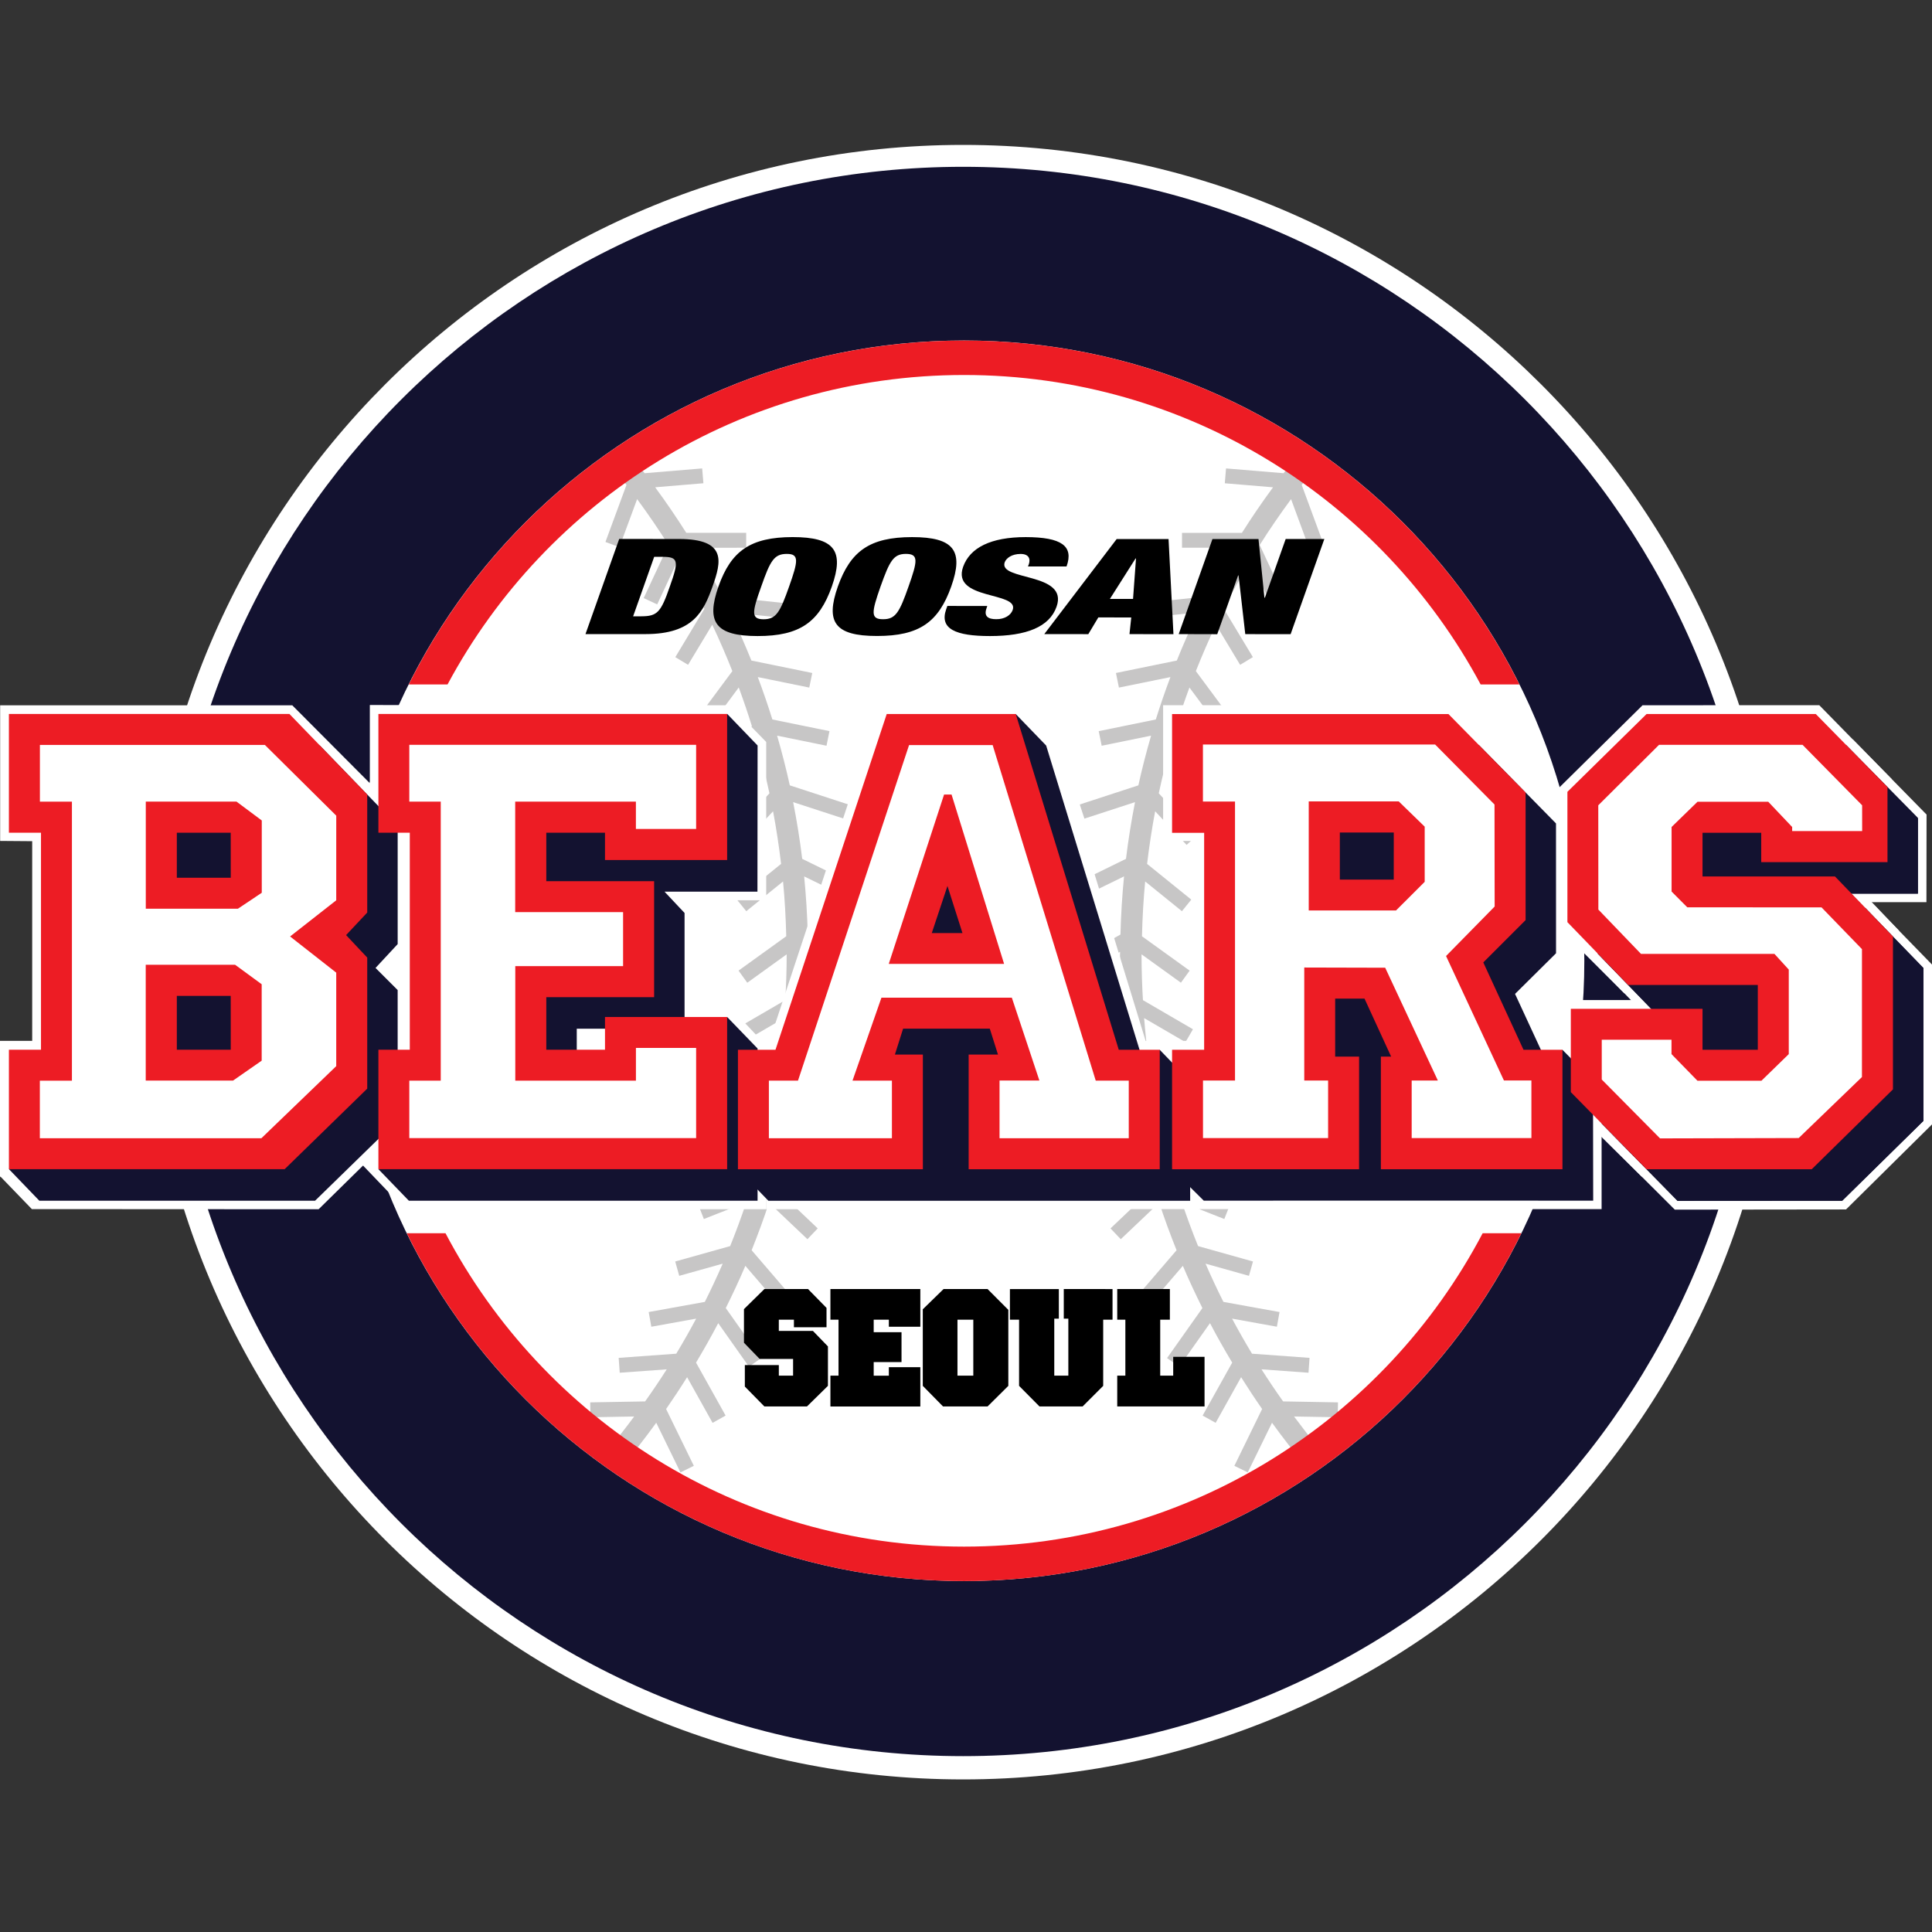 <svg width="200" height="200" viewBox="0 0 200 200" fill="none" xmlns="http://www.w3.org/2000/svg">
<rect x="0" y="0" width="200" height="200" fill="#333333" stroke="none"/>
<g clip-path="url(#clip0_463_17550)">
<path d="M184.311 99.602C184.311 146.325 146.432 184.205 99.707 184.205C52.984 184.205 15.105 146.327 15.105 99.602C15.105 52.877 52.982 15 99.705 15C146.43 15 184.311 52.877 184.311 99.602Z" fill="white"/>
<path d="M181.972 99.531C181.972 144.966 145.141 181.795 99.706 181.795C54.273 181.795 17.441 144.966 17.441 99.531C17.441 54.098 54.273 17.267 99.706 17.267C145.141 17.267 181.972 54.098 181.972 99.531Z" fill="#131230"/>
<path d="M164.009 99.461C164.009 134.923 135.264 163.672 99.799 163.672C64.337 163.672 35.59 134.923 35.59 99.461C35.59 63.998 64.339 35.249 99.799 35.249C135.262 35.249 164.009 63.998 164.009 99.461Z" fill="white"/>
<path d="M83.665 98.944C83.665 98.805 83.657 98.669 83.657 98.531L88.263 101.104L89.014 99.757L83.618 96.743C83.567 94.733 83.443 92.726 83.246 90.725L88.108 93.1L88.784 91.717L83.044 88.907C82.803 86.928 82.488 84.971 82.107 83.037L87.348 84.744L87.827 83.279L81.76 81.299C81.378 79.571 80.94 77.855 80.447 76.155L85.56 77.198L85.866 75.686L79.957 74.48C79.495 73.002 78.991 71.539 78.446 70.09L83.776 71.178L84.085 69.667L77.784 68.379C77.104 66.69 76.369 65.025 75.579 63.385L81.011 63.96L81.17 62.427L74.78 61.75C73.905 60.036 72.969 58.352 71.975 56.703L77.245 56.701V55.158H71.043C70.024 53.55 68.95 51.977 67.822 50.443L72.816 50.026L72.688 48.491L66.73 48.987C66.215 48.315 65.702 47.644 65.165 46.986L63.177 48.076C63.752 48.772 64.303 49.481 64.853 50.196L62.675 56.105L64.122 56.637L65.955 51.669C67.093 53.213 68.176 54.796 69.201 56.416L66.634 61.916L68.033 62.568L70.161 58.006C71.136 59.645 72.058 61.316 72.92 63.025L69.908 68.028L71.228 68.822L73.731 64.671C74.476 66.242 75.168 67.847 75.813 69.473L72.332 74.164L73.573 75.08L76.475 71.167C76.964 72.487 77.416 73.824 77.837 75.173L74.116 80.182L75.357 81.102L78.38 77.025C78.857 78.705 79.284 80.403 79.653 82.125L75.642 86.41L76.771 87.466L80.027 83.984C80.366 85.778 80.64 87.594 80.858 89.429L76.283 93.128L77.254 94.327L81.062 91.249C81.241 93.122 81.345 95.014 81.392 96.919L76.453 100.478L77.358 101.732L81.434 98.795L81.436 98.944C81.436 100.485 81.377 102.013 81.292 103.535L76.113 106.549L76.888 107.884L81.166 105.393C81.051 106.885 80.893 108.372 80.694 109.855L75.208 112.658L75.913 114.033L80.4 111.739C80.149 113.293 79.868 114.836 79.531 116.358L74.08 118.814L74.712 120.219L79.067 118.261C78.712 119.705 78.315 121.139 77.88 122.56L72.3 124.757L72.865 126.192L77.26 124.461C76.743 125.994 76.189 127.505 75.585 128.995L69.897 130.59L70.314 132.073L74.814 130.813C74.231 132.152 73.614 133.472 72.963 134.772L67.151 135.822L67.426 137.344L72.069 136.503C71.412 137.731 70.724 138.942 70.004 140.134L64.044 140.566L64.154 142.105L69.02 141.754C68.302 142.879 67.555 143.987 66.781 145.075L61.098 145.173L61.125 146.716L65.649 146.635C64.851 147.713 64.027 148.77 63.177 149.807L64.416 151.801C65.64 150.336 66.813 148.829 67.933 147.282L70.44 152.423L71.826 151.742L68.954 145.862C69.705 144.781 70.43 143.683 71.128 142.567L73.767 147.293L75.115 146.541L72.054 141.058C72.854 139.719 73.624 138.359 74.35 136.973L77.533 141.48L78.793 140.59L75.132 135.411C75.845 133.974 76.528 132.522 77.158 131.039L80.768 135.241L81.939 134.232L77.809 129.423C78.454 127.805 79.061 126.171 79.606 124.504L83.586 128.282L84.649 127.163L80.115 122.858C80.577 121.328 81 119.783 81.377 118.218L85.521 121.79L86.528 120.623L81.769 116.519C82.105 114.974 82.39 113.412 82.641 111.837L86.788 115.064L87.735 113.846L82.914 110.095C83.131 108.503 83.284 106.89 83.408 105.27L87.801 108.322L88.68 107.056L83.529 103.475C83.61 101.973 83.665 100.468 83.665 98.944ZM138.509 145.173L132.828 145.073C132.054 143.985 131.308 142.877 130.59 141.752L135.456 142.105L135.563 140.566L129.607 140.134C128.887 138.942 128.198 137.731 127.542 136.503L132.183 137.342L132.457 135.822L126.648 134.772C125.994 133.47 125.377 132.15 124.796 130.813L129.292 132.073L129.709 130.59L124.024 128.995C123.419 127.502 122.861 125.991 122.348 124.463L126.74 126.192L127.306 124.757L121.729 122.56C121.29 121.143 120.899 119.708 120.537 118.259L124.892 120.219L125.526 118.814L120.077 116.358C119.739 114.836 119.46 113.293 119.209 111.739L123.692 114.033L124.396 112.658L118.915 109.857C118.715 108.374 118.557 106.885 118.44 105.393L122.719 107.884L123.494 106.549L118.317 103.535C118.225 102.005 118.177 100.474 118.172 98.941L118.174 98.792L122.248 101.73L123.151 100.478L118.217 96.924C118.264 95.014 118.368 93.122 118.547 91.249L122.353 94.327L123.321 93.128L118.747 89.431C118.966 87.596 119.243 85.778 119.581 83.984L122.838 87.466L123.964 86.412L119.956 82.125C120.323 80.413 120.747 78.712 121.227 77.027L124.249 81.102L125.488 80.182L121.772 75.173C122.189 73.828 122.642 72.493 123.13 71.172L126.031 75.08L127.272 74.164L123.794 69.473C124.441 67.847 125.128 66.244 125.876 64.671L128.377 68.822L129.698 68.025L126.687 63.028C127.546 61.318 128.47 59.643 129.447 58.008L131.572 62.568L132.97 61.916L130.405 56.418C131.427 54.794 132.517 53.215 133.651 51.671L135.482 56.64L136.932 56.107L134.752 50.198C135.303 49.483 135.859 48.772 136.431 48.076L134.441 46.986C133.905 47.642 133.392 48.315 132.877 48.987L126.919 48.491L126.791 50.028L131.785 50.445C130.656 51.979 129.582 53.551 128.564 55.16H122.361V56.701H127.632C126.637 58.351 125.702 60.035 124.826 61.75L118.434 62.427L118.596 63.96L124.026 63.385C123.238 65.022 122.504 66.684 121.825 68.379L115.522 69.667L115.831 71.178L121.161 70.092C120.615 71.54 120.111 73.003 119.649 74.48L113.738 75.689L114.045 77.2L119.16 76.155C118.67 77.849 118.223 79.56 117.844 81.299L111.778 83.279L112.257 84.744L117.497 83.037C117.118 84.971 116.803 86.928 116.561 88.909L110.822 91.717L111.497 93.1L116.361 90.723C116.165 92.711 116.041 94.718 115.988 96.745L110.592 99.757L111.341 101.102L115.95 98.533C115.95 98.669 115.939 98.805 115.939 98.941C115.939 100.466 115.995 101.975 116.078 103.475L110.926 107.056L111.805 108.322L116.199 105.27C116.322 106.89 116.476 108.503 116.691 110.095L111.874 113.846L112.819 115.064L116.965 111.834C117.216 113.41 117.502 114.974 117.838 116.519L113.078 120.623L114.085 121.79L118.23 118.216C118.606 119.781 119.03 121.328 119.494 122.856L114.96 127.165L116.022 128.282L120.001 124.504C120.545 126.171 121.152 127.808 121.799 129.423L117.67 134.234L118.838 135.241L122.448 131.039C123.076 132.522 123.762 133.976 124.473 135.411L120.814 140.588L122.074 141.477L125.258 136.971C125.982 138.359 126.755 139.717 127.557 141.058L124.496 146.539L125.844 147.291L128.479 142.565C129.181 143.681 129.903 144.781 130.654 145.86L127.781 151.742L129.166 152.421L131.678 147.282C132.797 148.828 133.969 150.335 135.192 151.799L136.433 149.807C135.582 148.772 134.76 147.71 133.96 146.635L138.481 146.714L138.509 145.173Z" fill="#C7C6C6"/>
<path d="M65.541 63.8H66.393C68.049 63.794 68.415 63.389 69.341 60.714C70.29 58.061 70.233 57.64 68.575 57.644H67.721L65.541 63.8ZM64.1 55.792L70.309 55.797C75.261 55.803 74.677 58.14 73.762 60.712C72.838 63.302 71.755 65.641 66.827 65.641H60.609L64.1 55.792ZM79.043 64.107C80.354 64.102 80.744 63.387 81.689 60.714C82.628 58.064 82.749 57.334 81.442 57.34C80.129 57.342 79.731 58.064 78.803 60.714C77.845 63.385 77.73 64.1 79.043 64.107ZM82.057 55.599C86.421 55.601 87.406 57.033 86.112 60.714C84.801 64.409 82.798 65.844 78.426 65.844C74.054 65.839 73.077 64.405 74.375 60.714C75.674 57.038 77.681 55.605 82.057 55.599ZM91.408 64.102C92.711 64.111 93.111 63.392 94.052 60.714C94.989 58.066 95.11 57.344 93.786 57.338C92.487 57.34 92.102 58.059 91.151 60.722C90.216 63.394 90.101 64.102 91.408 64.102ZM94.416 55.601C98.784 55.601 99.776 57.038 98.471 60.714C97.16 64.407 95.165 65.839 90.791 65.837C86.417 65.837 85.433 64.407 86.734 60.714C88.047 57.04 90.044 55.607 94.416 55.601ZM106.411 58.642L106.506 58.41C106.698 57.825 106.481 57.346 105.655 57.344C104.74 57.344 104.171 57.774 104.007 58.206C103.331 60.158 110.649 59.209 109.374 62.808C108.635 64.903 106.257 65.841 102.49 65.844C98.946 65.844 97.228 65.114 97.949 63.068L98.071 62.727L102.2 62.732L102.126 62.962C101.824 63.8 102.292 64.102 103.128 64.098C103.995 64.111 104.642 63.687 104.831 63.147C105.534 61.203 98.467 62.172 99.703 58.672C100.412 56.699 102.56 55.603 106.177 55.601C109.906 55.607 111.166 56.527 110.41 58.638L106.411 58.642ZM117.599 57.812H117.554L114.897 61.999H117.292L117.599 57.812ZM115.598 55.801L120.968 55.805L121.475 65.648L116.924 65.644L117.107 63.922L113.701 63.913L112.662 65.646L108.105 65.641L115.598 55.801ZM125.511 55.803H130.279L130.892 61.872H130.943L133.093 55.799H137.095L133.604 65.65L128.91 65.644L128.216 59.571L128.171 59.564L126.009 65.652L122.02 65.641L125.511 55.803ZM85.708 139.383V143.463L83.537 145.596H79.128L77.106 143.536V141.313H80.625V142.405H82.1V140.675H78.637L77.015 139V135.519L79.128 133.442H83.647L85.561 135.394V137.395H82.187V136.614H80.623V137.778H84.156L85.708 139.383Z" fill="black"/>
<path d="M84.648 139.82L83.573 138.745H79.966L79.548 138.325V136.267L80.24 135.592H82.535L83.173 136.267V136.448H84.648V135.995L83.171 134.483H79.638L78.109 135.995V138.581L79.221 139.709H82.79L83.173 140.13V142.753L82.445 143.464H80.24L79.548 142.753V142.242H78.109V142.989L79.64 144.539H83.026L84.648 142.989V139.82ZM95.272 133.442V137.342H92.013V136.614H90.445V137.908H93.325V141.003H90.445V142.408H92.013V141.533H95.272V145.599H85.964V142.406H86.803V136.614H85.964V133.442H95.272Z" fill="black"/>
<path d="M94.179 134.483H87.055V135.594H87.893V143.464H87.055V144.539H94.179V142.606H93.087V143.464H89.332V139.93H92.249V138.947H89.332V135.594H93.087V136.303H94.179V134.483ZM104.382 135.594V143.464L102.232 145.597H97.623L95.527 143.464V135.537L97.677 133.442H102.232L104.382 135.594Z" fill="black"/>
<path d="M103.289 136.031L101.74 134.483H98.185L96.582 136.031V142.97L98.059 144.539H101.74L103.289 143.026V136.031Z" fill="black"/>
<path d="M101.832 136.304V142.736L101.121 143.464H98.716L98.062 142.736V136.304L98.788 135.595H101.121L101.832 136.304Z" fill="black"/>
<path d="M100.756 136.614H99.117V142.406H100.756V136.614Z" fill="white"/>
<path d="M115.169 133.443V136.614H114.202V143.464L112.072 145.597H107.608L105.494 143.464V136.614H104.547V133.443H109.611V136.508H109.138V142.406H110.594V136.506H110.122V133.44L115.169 133.443Z" fill="black"/>
<path d="M114.092 134.483H111.086V135.594H111.669V142.772L110.975 143.464H108.717L108.061 142.772V135.594H108.644V134.483H105.637V135.594H106.586V143.008L108.061 144.539H111.595L113.125 143.081V135.594H114.092V134.483ZM121.105 133.442V136.614H120.105V142.406H121.45V140.458H124.694V145.597H115.656V142.406H116.497V136.614H115.656V133.442H121.105Z" fill="black"/>
<path d="M120.034 134.483H116.754V135.595H117.593V143.464H116.754V144.539H123.621V141.495H122.529V143.464H119.034V135.595H120.034V134.483Z" fill="black"/>
<path d="M99.803 38.819C122.947 38.819 143.056 51.789 153.276 70.855H157.288C146.768 49.754 124.982 35.254 99.803 35.254C74.621 35.254 52.835 49.754 42.316 70.855H46.328C56.545 51.789 76.654 38.819 99.803 38.819ZM99.803 160.105C76.493 160.105 56.269 146.951 46.119 127.665H42.113C52.556 148.988 74.46 163.673 99.803 163.673C125.142 163.673 147.047 148.986 157.49 127.665H153.484C143.333 146.951 123.109 160.105 99.801 160.105" fill="#ED1C24"/>
<path d="M38.332 81.123V94.344L36.129 96.783L38.332 99.133V113.069L29.339 121.801H0V107.75H3.333V87.079L0.015 87.053V73.011H30.254L38.332 81.123Z" fill="white"/>
<path d="M75.742 73.007V88.959H61.502V86.215H56.94V89.738H68.064V103.199H56.94V107.092H61.502V104.363H75.665L75.742 121.107H38.027V107.314H41.035V86.179H38.285V72.983L75.742 73.007Z" fill="white"/>
<path d="M105.464 73.007L116.099 107.765H120.454V121.801H99.159V108.516H102.124L101.68 107.041H93.746L93.448 108.516H96.045V121.801H75.598L75.666 104.363L79.457 108.386L91.153 73.007H105.464Z" fill="white"/>
<path d="M162.211 107.764V121.801H141.67V108.673H142.364L140.482 104.225H138.481V108.673H141.3V121.801H120.016V107.756H123.726V87.055H120.405V73H150.259L158.49 81.395L158.356 95.77L154.425 99.776L157.986 107.764H162.211Z" fill="white"/>
<path d="M196.575 96.338L196.414 113.192L187.486 121.801H169.946L161.694 113.656L161.692 103.526H176.673V107.854H180.973V102.809H168.124L161.375 96.066L161.321 81.617L170.036 73.008L188.329 73L195.832 80.659V90.171H181.196V86.94H176.598V89.874L190.749 90.223L196.575 96.338ZM42.151 85.669V98.228L42.079 100.804L42.151 103.018L41.351 116.952L32.983 125.181L3.298 125.166L0.02 121.771L7.248 111.664V90.974H3.83V76.891H33.662L42.151 85.669Z" fill="white"/>
<path d="M79.318 76.808V93.194H65.078V90.544H60.518V92.553H71.749V107.526H60.518V111.421H65.078V108.194L79.318 108.311L79.301 125.179H41.914L37.508 120.581L44.611 111.641V90.504H41.605L75.661 73.06L79.318 76.808Z" fill="white"/>
<path d="M109.108 76.768L119.864 111.89H124.219V125.166L94.588 125.181V112.399H105.889L105.442 110.926H97.511L97.213 112.399H99.81V125.181H79.301V111.89H83.354L105.466 73.007L109.108 76.768Z" fill="white"/>
<path d="M165.797 112.082V125.166H141.084L145.49 112.75H146.184L144.305 108.299H142.302V112.75H145.122V125.166H123.836V112.082H127.469V91.019H124.057V77.119H154.288L161.938 84.889L161.974 99.018L157.9 103.071L161.774 111.505L165.797 112.082Z" fill="white"/>
<path d="M200.002 99.852V116.396L191.1 125.202L173.377 125.223L165.693 117.554L165.367 107.656H180.497V111.738H184.797V106.694L171.919 106.723L165.405 99.978L164.941 85.282L173.59 76.778L191.815 76.555L199.436 84.322L199.423 93.39H185.021V90.825H180.423V93.758H194.069L200.002 99.852Z" fill="white"/>
<path d="M199.142 100.204V116.028L190.734 124.295H173.634L165.795 116.309V107.688H179.431V111.928H185.152V105.219H171.729L165.441 98.72V85.225L173.637 77.17H191.155L198.575 84.731V92.502H185.506V89.463H179.431V93.986H193.139L199.142 100.204Z" fill="white"/>
<path d="M41.167 85.511V97.733L38.874 100.202L41.165 102.491V115.958L32.616 124.298H4.072L0.93 121.035L7.396 111.931V89.466L7.792 89.263L4.076 77.173H33.112L41.167 85.511Z" fill="#131230"/>
<path d="M1.781 120.728L7.737 112.275V88.69H4.355V77.419L32.461 77.491L40.75 85.652V97.494L38.176 100.231L40.741 102.766V108.961L40.273 108.884L40.079 116.409L32.608 123.631L4.612 123.635L1.781 120.728Z" fill="#131230"/>
<path d="M38.015 82.245V94.469L35.827 96.8L38.015 99.129V112.697L29.466 121.034H0.922V108.667H4.243V86.202H0.922V73.909H29.96L38.015 82.245Z" fill="#ED1C24"/>
<path d="M34.809 84.436L27.418 77.113H4.131V82.988H7.446V111.871H4.125V117.827H27.061L34.807 110.366V100.688L30.03 96.943L34.807 93.199L34.809 84.436Z" fill="white"/>
<path d="M24.484 82.983L27.098 84.933V92.419L24.626 94.071H15.092V82.983H24.484ZM24.335 99.872L27.089 101.888V109.8L24.124 111.862H15.086V99.872H24.335Z" fill="#ED1C24"/>
<path d="M23.884 86.202H18.305V90.864H23.888L23.884 86.202ZM23.884 103.091H18.305V108.668H23.888L23.884 103.091ZM78.425 77.173L78.41 92.305H65.696L65.779 89.465H59.706L64.651 87.899L70.866 94.512V106.492H59.706V111.931H65.779L75.273 105.279L78.423 108.54V124.298H42.326L39.174 121.035L46.903 117.959L45.574 89.465L47.496 90.076L75.279 73.905L78.425 77.173Z" fill="#131230"/>
<path d="M67.44 91.823L70.196 94.776V105.834H59.074V112.581H66.341L75.239 106.193L77.761 108.79V123.633H42.586L39.719 120.662L46.168 112.509V88.924H42.959L74.834 74.422L77.761 77.462V91.638H67.429L67.44 91.823Z" fill="#131230"/>
<path d="M75.273 73.909V89.029H62.629V86.202H56.552V91.221H67.714V103.227H56.552V108.667H62.629V105.278H75.273V121.034H39.172V108.667H42.422V86.202H39.172V73.909H75.273Z" fill="#ED1C24"/>
<path d="M72.063 77.103H42.371V82.984H45.626V111.869H42.371V117.816H72.063V108.48H65.831V111.869H53.342V100.013H64.502V94.423H53.333V82.984H65.828V85.813H72.063V77.103ZM107.119 100.903H93.185V116.773H107.119V100.903ZM149.983 100.903H136.049V116.773H149.983V100.903ZM187.508 102.533H173.574V118.404H187.508V102.533Z" fill="white"/>
<path d="M149.946 100.902H136.012V116.773H149.946V100.902ZM187.473 102.533H173.537V118.404H187.473V102.533Z" fill="white"/>
<path d="M108.298 77.179L118.431 110.194L120.053 108.674L123.205 111.937V124.304H103.422L100.45 121.08L106.461 112.431L105.614 109.749H96.638L95.793 112.431H98.688L104.158 124.302H79.541L76.391 121.039L83.426 111.937L105.148 73.916L108.298 77.179Z" fill="#131230"/>
<path d="M107.709 77.534L118.437 112.52L119.772 109.344L122.543 112.227V123.632H101.187L98.079 117.52L107.581 112.997L106.238 109.029H96.012L94.816 112.997H97.941L103.407 123.632H79.816L76.934 120.63L84.271 112.663L104.967 74.689L107.709 77.534Z" fill="#131230"/>
<path d="M107.123 100.906H93.191V116.779H107.123V100.906Z" fill="#131230"/>
<path d="M105.15 73.916L115.815 108.674H120.055V121.041H100.274V109.168H103.311L102.464 106.486H93.488L92.64 109.168H95.535V121.039H76.391V108.672H80.278L91.793 73.916H105.15Z" fill="#ED1C24"/>
<path d="M102.759 77.128H94.107L82.608 111.867H79.594V117.829H92.331V111.869H88.251L91.246 103.28H104.745L107.598 111.858H103.472V117.827H116.849V111.867H113.43L102.759 77.128Z" fill="white"/>
<path d="M98.505 82.251L103.943 99.78H92.004L97.73 82.251H98.505Z" fill="#ED1C24"/>
<path d="M98.081 91.715L96.457 96.591H99.635L98.081 91.715Z" fill="#131230"/>
<path d="M161.264 109.361L164.461 112.567V123.67H146.664L140.795 117.224L148.22 113.257L144.885 106.064H140.804V113.259H143.326L147.809 123.668H125.04L121.859 120.419L128.494 112.59V89.005H125.04V77.698L152.792 77.856L160.455 85.623V98.275L156.009 102.822L159.781 110.4L161.264 109.361Z" fill="white"/>
<path d="M149.991 100.906H136.055V116.779H149.991V100.906ZM187.516 102.539H173.58V118.41H187.516V102.539Z" fill="white"/>
<path d="M161.739 108.672L164.906 111.881L164.927 124.293L146.11 124.285L139.878 117.631L147.173 112.754L144.416 106.749H141.383V112.752H143.852L148.337 124.285L124.614 124.293L121.34 121.043L127.815 112.047V89.582L126.383 89.301L124.494 77.289L153.094 77.119L161.077 85.242L161.081 98.682L156.837 102.89L160.259 110.287L161.739 108.672ZM199.111 100.208V116.034L190.703 124.302L173.661 124.313L165.819 116.326L165.764 107.699H179.4V111.937H185.124V105.223H171.694L165.406 98.727V85.231L173.601 77.179H191.122L198.54 84.737V92.507H185.473V89.472H179.4V93.99H193.106L199.111 100.208Z" fill="#131230"/>
<path d="M199.112 100.209V116.035L190.704 124.302L173.662 124.313L165.82 116.327L165.765 107.699H179.401V111.937H185.125V105.224H171.695L165.407 98.727V85.232L173.602 77.179L191.129 77.137L198.545 84.672L198.541 92.51H185.472V89.472H179.401L177.723 92.318H191.432L199.112 100.209ZM161.205 109.2L164.207 112.314L164.256 123.632L146.539 123.634L140.649 117.246L148.076 113.278L144.738 106.086H140.658V113.281H143.182L147.684 123.634L124.8 123.643L121.543 120.413L128.348 112.612V89.027H124.896V77.72L152.631 77.769L160.296 85.538L160.311 98.368L155.941 102.763L159.513 110.526C159.626 110.643 161.205 109.2 161.205 109.2Z" fill="#131230"/>
<path d="M198.447 100.468L198.443 115.771L190.448 123.634L173.941 123.642L166.329 115.924L166.386 108.357H178.89V112.512H185.789V104.572H171.921L166.041 98.493V85.555L174.045 77.694L190.714 77.647L197.892 84.978L197.881 91.843H186.159V88.853H178.745V94.561L192.606 94.425L198.447 100.468ZM149.953 100.907H136.02V116.78H149.951L149.953 100.907Z" fill="#131230"/>
<path d="M187.479 102.539H173.543V118.41H187.479V102.539ZM189.999 79.401H176.067V95.274H189.999V79.401Z" fill="#131230"/>
<path d="M161.744 108.674V121.041H142.948V109.383H144.012L141.254 103.376H138.216V109.383H140.692V121.039H121.332V108.672H124.653V86.211H121.332V73.918H149.943L157.929 82.041V95.249L153.549 99.629L157.714 108.672L161.744 108.674Z" fill="#ED1C24"/>
<path d="M158.53 111.851H155.686L149.694 98.967L154.726 93.843L154.711 83.283L148.566 77.074H124.527V82.975H127.848V111.854H124.534V117.814H137.486V111.854H135.017V100.157L143.395 100.178L148.845 111.854H146.137V117.814H158.532L158.53 111.851Z" fill="white"/>
<path d="M147.484 85.576V91.285L144.516 94.252H135.48V82.962H144.797L147.484 85.576Z" fill="#ED1C24"/>
<path d="M144.283 86.181H138.699V91.055H144.28L144.283 86.181Z" fill="#131230"/>
<path d="M195.958 96.948V112.772L187.55 121.039H170.451L162.611 113.055V104.434H176.245V108.674H181.967V101.963H168.546L162.258 95.462V81.969L170.453 73.916H187.971L195.392 81.477V89.246H182.322V86.209H176.245V90.728H189.953L195.958 96.948Z" fill="#ED1C24"/>
<path d="M192.75 98.254L188.566 93.933L174.666 93.923L173.042 92.292V85.608L175.724 82.999H183.05L185.524 85.61V86.034H192.77L192.767 83.363L186.601 77.105H171.743L165.453 83.363L165.462 94.159L169.876 98.748H183.691L185.173 100.372V109.121L182.346 111.875H175.717L173.033 109.121V107.631H165.813V111.752L171.847 117.846L186.199 117.81L192.748 111.494L192.75 98.254Z" fill="white"/>
</g>
<defs>
<clipPath id="clip0_463_17550">
<rect width="200" height="169.205" fill="white" transform="translate(0 15)"/>
</clipPath>
</defs>
</svg>
